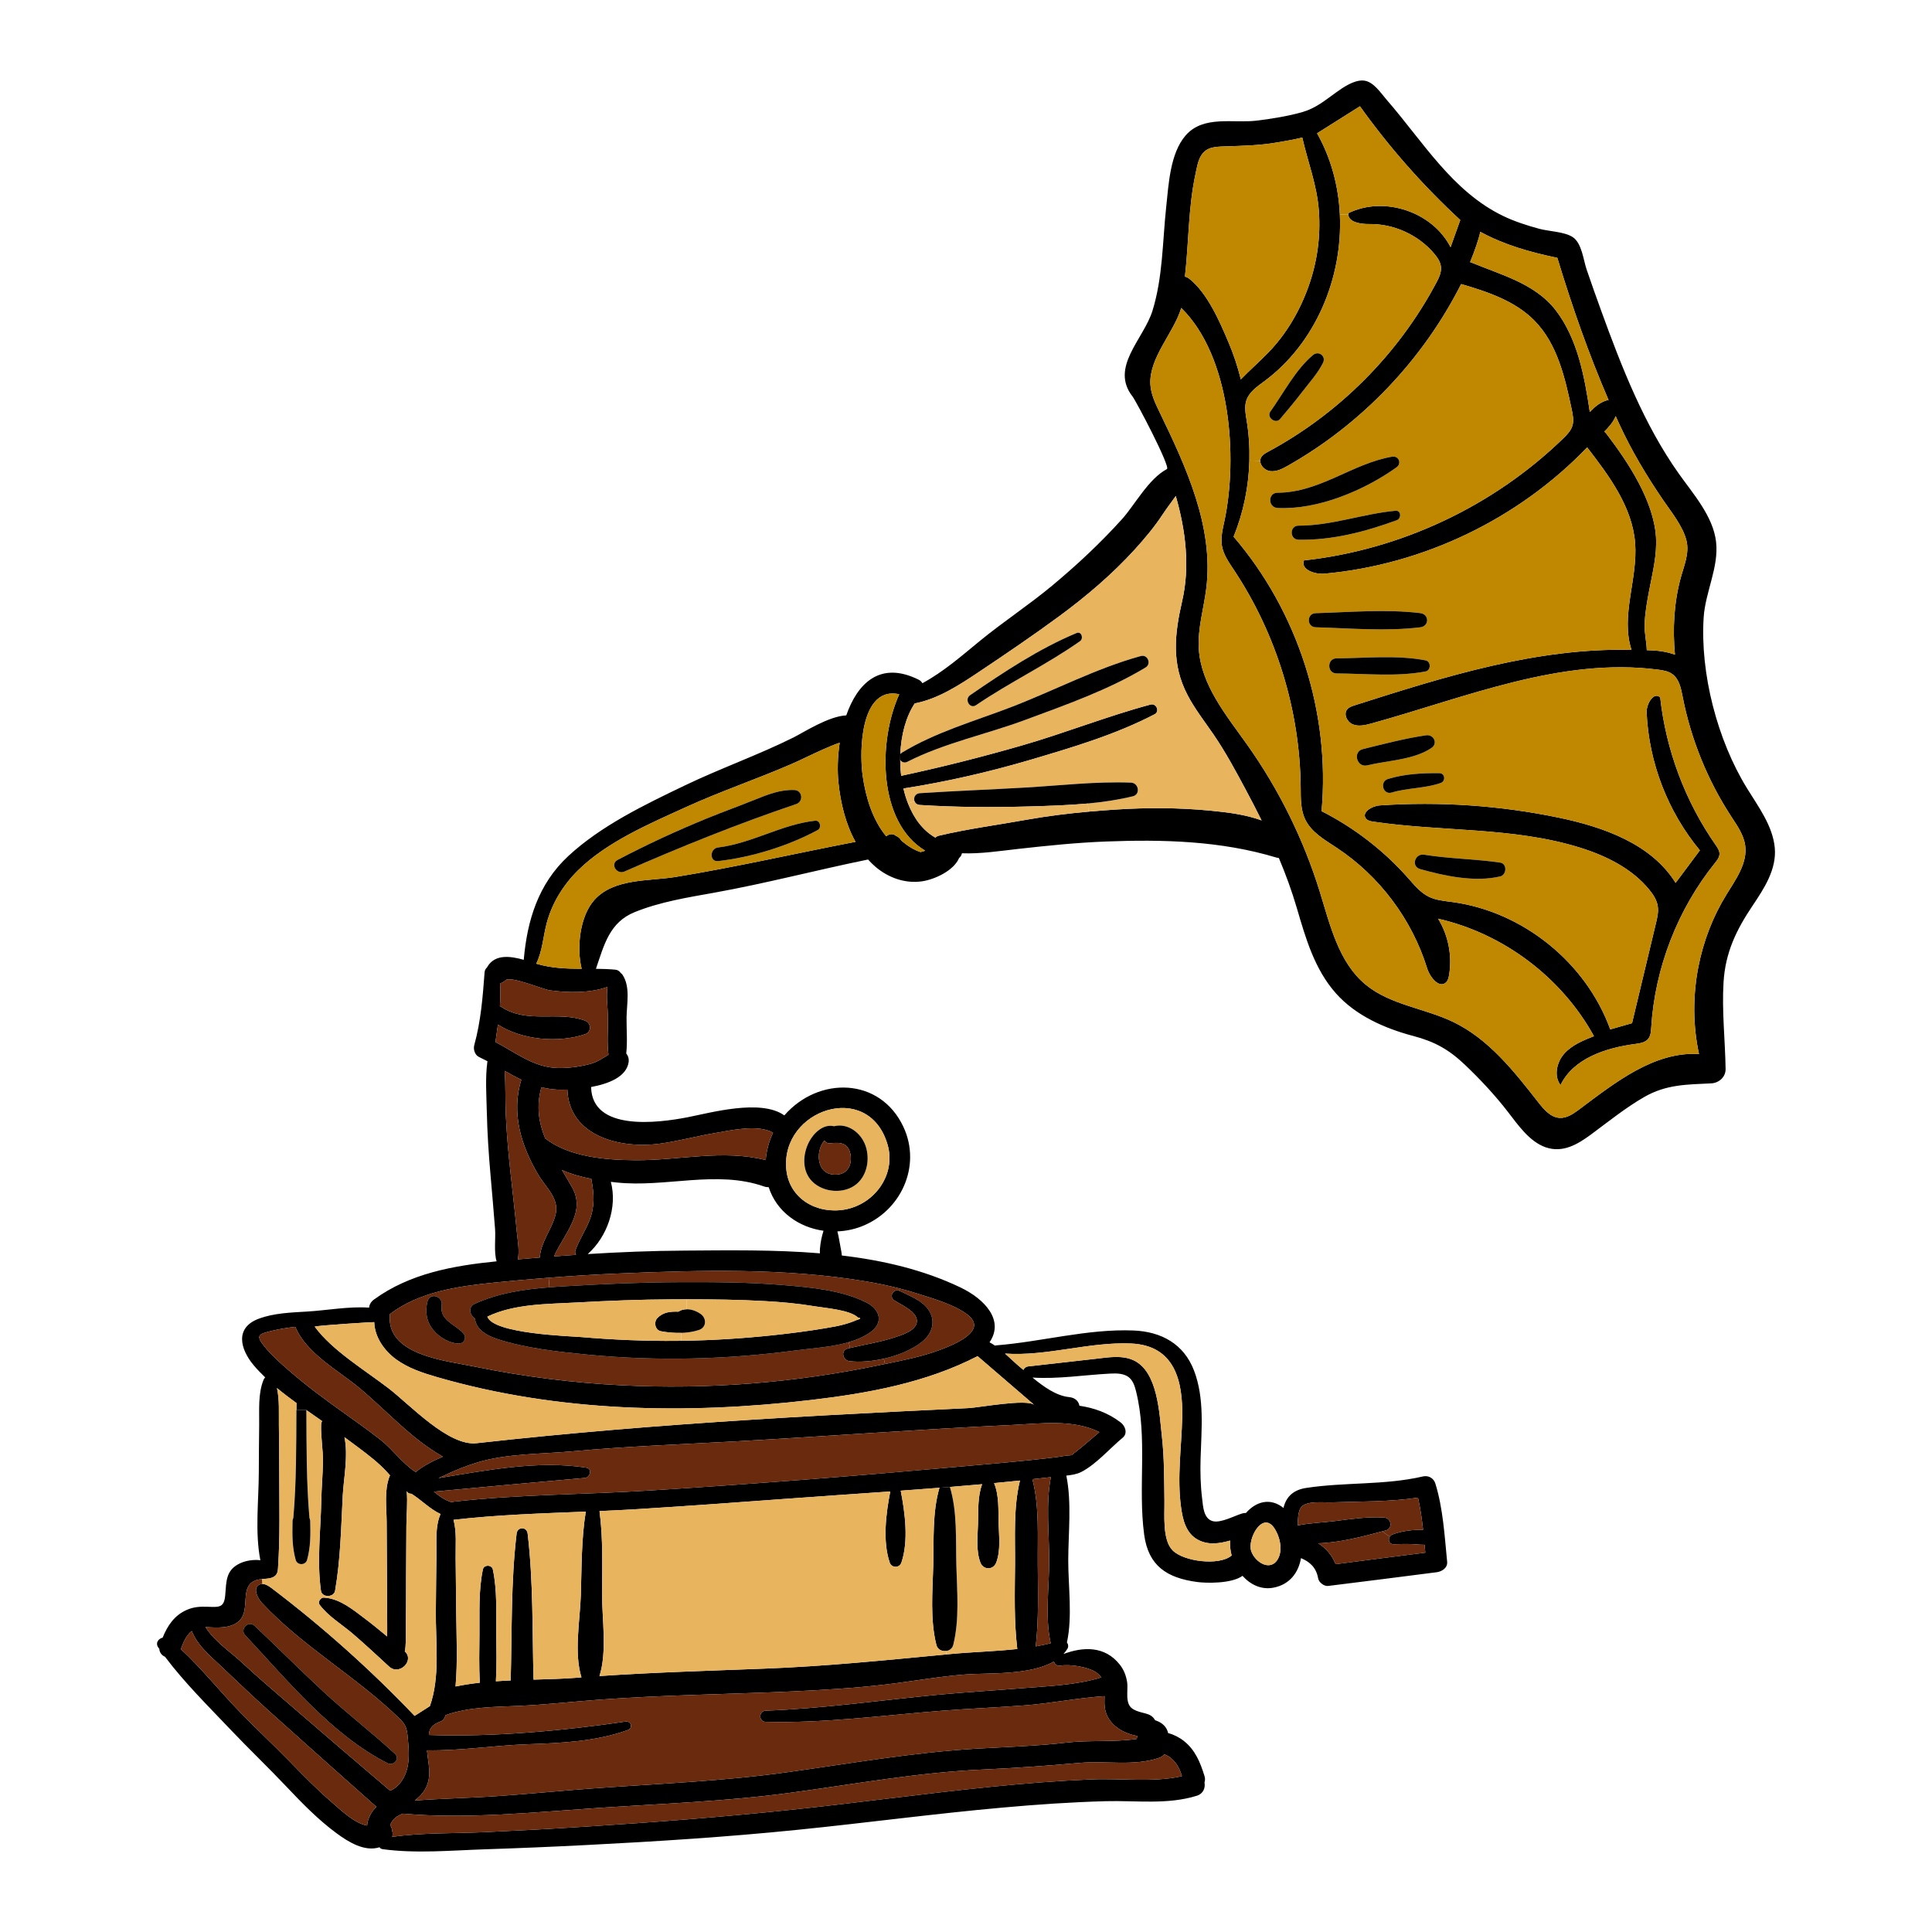 <?xml version="1.0" encoding="utf-8"?>
<!-- Generator: Adobe Illustrator 23.0.3, SVG Export Plug-In . SVG Version: 6.00 Build 0)  -->
<svg version="1.1" id="Capa_1" xmlns="http://www.w3.org/2000/svg" xmlns:xlink="http://www.w3.org/1999/xlink" x="0px" y="0px"
	 viewBox="0 0 1200 1200" enable-background="new 0 0 1200 1200" xml:space="preserve">
<g>
	<path d="M1102.349,526.615c1.214,13.35-6.664,25.304-13.785,35.906c-10.122,15.068-16.946,29.128-18.045,47.654
		c-1.076,17.93,1.008,35.883,1.282,53.814c0.069,5.015-4.168,8.679-8.931,8.908c-15.274,0.756-27.914,0.595-41.654,8.496
		c-11.633,6.71-22.304,15.343-33.09,23.312c-8.29,6.114-17.449,11.541-28.029,7.923c-10.144-3.481-17.358-14.083-23.632-22.19
		c-8.106-10.442-16.9-19.854-26.449-28.968c-9.938-9.503-18.915-14.518-32.151-17.999c-17.633-4.649-35.861-12.641-48.18-26.586
		c-13.19-14.885-18.709-34.143-24.182-52.829c-3.16-10.786-6.939-21.068-11.175-31.12c-0.572-0.069-1.168-0.183-1.809-0.366
		c-34.235-10.328-70.118-11.267-105.658-9.893c-18.342,0.71-36.479,2.588-54.707,4.626c-11.221,1.259-23.128,3.114-34.693,2.679
		c-0.16,0.962-0.641,1.924-1.557,2.771c-0.046,0.046-0.092,0.069-0.16,0.115c-3.435,8.061-15.32,13.373-22.945,14.518
		c-10.534,1.58-20.999-2.175-29.014-8.999c-1.649-1.42-3.183-2.931-4.626-4.534c-31.968,6.526-63.5,14.862-95.651,20.632
		c-16.625,2.977-33.433,5.656-49.188,11.999c-15.846,6.366-19.121,20.541-24.182,35.265c3.985,0.023,7.992,0.16,12.068,0.527
		c1.511,0.16,2.656,0.985,3.32,2.061c0.435,0.298,0.847,0.664,1.168,1.168c4.923,7.534,2.588,17.77,2.473,26.472
		c-0.092,7.19,0.641,15.022-0.206,22.373c1.191,1.42,1.809,3.389,1.466,5.519c-1.466,9.068-12.503,13.305-23.289,15.297
		c0.572,27.617,41.265,22.396,59.859,18.8c13.969-2.702,45.616-11.633,60.157-1.168c21.297-24.457,59.516-23.77,73.965,7.122
		c11.404,24.342-1.557,52.531-26.289,61.943c-4.786,1.809-9.755,2.771-14.724,2.977c0.893,3.297,1.328,6.572,1.992,9.984
		c0.298,1.58,0.664,3.298,0.779,4.992c25.579,3.023,50.539,8.816,73.507,19.762c15.526,7.397,27.456,20.632,18.228,34.166
		c1.145,0.595,2.29,1.282,3.412,2.061c0.183-0.069,0.366-0.137,0.573-0.16c28.372-2.221,56.882-10.396,85.507-9.251
		c17.175,0.71,31.143,8.313,37.486,24.8c6.687,17.381,4.626,36.777,4.099,54.959c-0.229,8.175-0.046,16.419,0.962,24.548
		c0.595,4.832,0.801,12.526,6.572,14.106c4.969,1.374,13.534-3.366,18.365-4.786c0.824-0.252,1.58-0.298,2.29-0.275
		c5.954-6.87,14.908-9.893,23.312-3.137c1.466-6.274,5.473-11.106,14.015-12.411c23.999-3.687,48.822-1.626,72.591-7.145
		c3.389-0.802,6.687,1.03,7.717,4.374c4.786,15.411,5.748,32.586,7.328,48.593c0.389,3.87-3.298,6.114-6.526,6.526
		c-22.441,2.954-44.929,5.679-67.393,8.519c-2.565,0.321-5.794-2.267-6.206-4.74c-1.214-6.87-5.313-10.282-10.648-12.549
		c-1.511,8.862-6.893,16.419-17.152,18.365c-7.58,1.443-14.358-1.969-19.167-7.351c-6.939,5.038-22.968,4.534-28.166,3.824
		c-18.8-2.519-30.319-10.007-32.929-29.449c-3.939-29.54,2.244-59.859-5.038-89.01c-0.779-3.091-1.763-6.297-4.145-8.404
		c-3.229-2.84-7.992-2.794-12.297-2.565c-15.869,0.847-31.968,3.458-47.883,2.45c6.87,5.656,14.793,11.358,22.808,12.137
		c3.87,0.389,5.885,2.725,6.343,5.358c9.022,1.351,17.678,4.282,25.647,10.396c2.771,2.107,4.534,6.71,1.237,9.457
		c-8.038,6.664-16.442,16.511-25.716,21.274c-2.702,1.397-6.023,1.924-9.297,2.267c3.412,16.808,1.237,35.54,1.191,52.577
		c-0.023,15.984,2.702,35.151-0.824,51.043c0.824,1.099,1.099,2.611,0.321,3.916c-0.71,1.191-1.557,2.267-2.473,3.275
		c12.182-4.557,25.693-5.175,35.013,6.618c2.542,3.229,3.893,6.824,4.534,10.854c0.801,4.992-1.695,13.396,3.526,16.648
		c5.473,3.412,10.923,1.695,13.854,7.03c0.733,0.229,1.443,0.504,2.13,0.824c3.069,1.443,5.29,3.939,5.931,7.099
		c3.481,0.962,6.801,2.588,9.755,4.901c7.099,5.565,10.305,13.488,12.87,21.869c0.458,1.488,0.366,2.794-0.023,3.939
		c0.641,3.275-0.664,6.961-4.74,8.244c-18.228,5.702-37.693,2.885-56.516,3.389c-21.365,0.573-42.707,2.038-64.004,3.962
		c-42.616,3.801-85.026,9.526-127.596,13.831c-43.692,4.443-87.568,7.236-131.397,9.457c-20.884,1.076-41.746,1.947-62.653,2.633
		c-20.77,0.687-42.982,2.748-63.592-0.092c-0.847-0.115-1.488-0.55-1.901-1.168c-9.251,2.931-19.19-3.206-26.495-8.564
		c-11.518-8.45-21.571-18.8-31.372-29.151c-11.244-11.908-23.083-23.174-34.349-35.036c-13.785-14.541-28.876-29.403-41.013-45.57
		c-1.946-0.847-3.412-2.565-3.527-4.878c-0.206-0.298-0.435-0.573-0.641-0.87c-1.992-2.885,0.069-5.496,2.702-6.137
		c2.977-7.374,7.168-13.785,14.953-17.22c4.305-1.924,8.473-2.13,13.121-1.946c7.259,0.275,10.122,0.458,10.786-7.213
		c0.733-8.404,0.229-15.572,9.16-19.762c3.595-1.695,8.267-2.45,12.663-1.946c-3.412-17.404-1.03-36.822-0.962-54.363
		c0.046-9.824,0.092-19.648,0.229-29.495c0.137-9.32-0.824-19.396,2.702-28.166c0.252-0.641,0.618-1.122,1.053-1.511
		c-2.542-2.45-4.992-4.969-7.236-7.648c-8.473-10.144-11.61-23.243,3.183-28.808c9.389-3.526,20.266-3.87,30.181-4.465
		c12.297-0.733,25.785-3.297,38.402-2.427c0.137-1.786,1.03-3.595,3.046-5.061c22.281-16.213,49.325-21.022,76.141-23.701
		c-1.786-5.725-0.527-14.198-0.962-20.06c-0.847-11.244-1.878-22.487-2.84-33.731c-1.145-13.053-1.992-26.083-2.29-39.204
		c-0.229-10.19-1.03-21.045,0.389-31.304c-1.717-0.893-3.458-1.786-5.244-2.633c-2.542-1.191-3.641-4.717-2.954-7.259
		c4.145-15.091,5.267-29.838,6.435-45.364c0.092-1.259,0.71-2.29,1.557-3.046c0.092-0.16,0.16-0.344,0.275-0.527
		c4.786-7.809,14.289-6.458,22.487-4.145c2.13-24.457,8.999-47.127,27.685-64.462c20.403-18.915,47.631-31.968,72.477-43.898
		c22.121-10.602,45.364-18.8,67.302-29.701c6.252-3.114,21.823-13.259,32.861-13.763c6.87-19.785,20.953-34.166,45.043-22.121
		c1.008,0.504,1.74,1.259,2.244,2.153c13.121-7.099,24.411-17.037,36.021-26.54c14.495-11.839,30.136-22.075,44.517-34.029
		c15.388-12.801,29.998-26.449,43.417-41.311c7.923-8.771,16.373-24.983,27.937-31.143c2.382-1.237-19.052-42.089-21.365-45.066
		c-14.243-18.205,6.916-35.609,12.389-53.287c6.458-20.861,6.206-42.982,8.519-64.508c1.511-13.946,2.382-33.181,12.068-44.356
		c11.129-12.778,29.632-7.351,44.379-9.228c9.343-1.191,19.281-2.725,28.327-5.336c8.175-2.382,13.969-7.282,20.77-12.16
		c4.465-3.183,11.129-7.832,16.991-7.374c6.206,0.481,10.809,7.877,14.518,12.114c22.281,25.556,40.555,56.676,72.11,71.95
		c7.236,3.481,14.885,5.954,22.625,8.038c6.068,1.626,15.617,1.763,20.747,5.175c5.656,3.801,6.549,14.083,8.587,20.083
		c2.908,8.519,5.908,17.014,9,25.487c12.663,34.899,26.655,70.851,48.249,101.307c8.885,12.549,21.319,26.472,23.151,42.318
		c1.832,15.755-6.664,31.212-7.694,46.898c-2.267,34.922,8.496,76.301,26.861,106.139
		C1092.022,500.922,1101.09,512.875,1102.349,526.615z M1072.305,555.674c5.839-9.503,13.213-19.556,11.656-30.617
		c-0.939-6.549-4.946-12.205-8.564-17.747c-14.793-22.625-25.144-48.135-30.296-74.652c-1.008-5.175-2.13-10.923-6.412-13.992
		c-2.496-1.786-5.679-2.336-8.725-2.725c-60.386-7.855-119.421,17.197-178.112,33.41c-3.778,1.03-7.877,2.038-11.518,0.595
		c-3.664-1.443-6.045-6.458-3.504-9.435c1.122-1.305,2.84-1.878,4.488-2.404c55.989-17.862,113.284-35.929,172.044-34.441
		c-6.939-21.205,4.007-44.173,2.244-66.431c-1.786-22.396-16.075-41.563-29.792-59.355c-42.685,44.448-101.719,72.843-163.09,78.431
		c-6.091,0.55-14.976-2.496-12.824-8.221c60.042-6.572,117.635-33.662,160.983-75.729c2.382-2.29,4.809-4.786,5.771-7.946
		c0.962-3.229,0.275-6.687-0.412-9.984c-4.168-19.785-8.908-40.715-23.06-55.165c-12.022-12.297-29.105-18.022-45.639-22.831
		c-23.793,47.104-61.783,86.926-107.742,112.894c-3.389,1.924-7.122,3.824-10.992,3.275c-3.16-0.458-6.068-3.389-6.068-6.366
		c0-0.664,0.137-1.305,0.458-1.946c0.87-1.763,2.725-2.794,4.465-3.733c44.081-23.701,80.904-60.684,104.399-104.857
		c1.672-3.114,3.32-6.503,2.931-10.03c-0.343-3.046-2.153-5.702-4.122-8.038c-9.87-11.747-25.144-18.709-40.463-18.48
		c-5.336,0.092-12.938-1.145-12.938-6.091c0-0.229,0.023-0.458,0.046-0.687c22.212-10.877,52.234-0.847,63.454,21.159
		c2.015-5.61,4.007-11.244,6.023-16.877c-23.106-21.342-44.013-45.043-62.309-70.645c-8.862,5.61-17.747,11.198-26.632,16.785
		c8.725,15.48,13.327,32.861,14.152,50.493c1.832,39.318-15.091,79.919-46.875,103.483c-4.488,3.32-9.503,6.71-11.221,11.999
		c-1.305,4.007-0.435,8.358,0.229,12.526c1.328,8.152,1.878,16.442,1.672,24.708c-0.389,16.213-3.71,32.334-9.801,47.356
		c39.96,46.486,60.134,109.414,54.638,170.464c20.289,10.282,38.631,24.457,53.699,41.494c3.893,4.397,7.74,9.137,13.007,11.702
		c4.511,2.175,9.641,2.565,14.587,3.252c43.738,5.908,82.988,37.601,98.01,79.095c4.511-1.282,9.022-2.565,13.534-3.847
		c4.946-20.678,9.893-41.356,14.839-62.035c0.87-3.595,1.74-7.328,1.076-10.969c-0.641-3.641-2.748-6.847-5.061-9.732
		c-10.831-13.35-26.998-21.297-43.394-26.38c-41.242-12.801-85.552-9.732-128.26-16.075c-1.603-0.229-3.343-0.572-4.397-1.809
		c-3.137-3.778,3.549-7.923,8.473-8.267c37.097-2.542,74.538,0,110.971,7.557c27.983,5.816,57.707,16.281,72.82,40.555
		c5.015-6.732,10.053-13.465,15.068-20.197c-19.877-23.93-31.693-54.478-33.067-85.552c-0.252-5.473,4.534-13.259,8.427-9.412
		c3.595,32.769,15.572,64.599,34.441,91.621c1.168,1.695,2.427,3.527,2.382,5.587c-0.046,2.107-1.466,3.916-2.794,5.565
		c-23.289,28.968-37.326,65.241-39.616,102.338c-0.16,2.427-0.321,5.061-1.878,6.961c-1.855,2.267-5.084,2.748-8.015,3.137
		c-18.274,2.404-38.402,8.931-46.44,25.533c-4.305-5.702-2.359-14.312,2.427-19.625c4.786-5.313,11.679-8.106,18.342-10.74
		c-20.06-36.479-56.195-63.729-96.796-72.958c6.389,10.373,8.839,23.106,6.801,35.105c-0.275,1.58-0.664,3.206-1.786,4.351
		c-4.214,4.214-10.099-3.046-11.862-8.748c-9.412-30.319-29.563-57.18-56.035-74.698c-7.442-4.923-15.801-9.618-19.671-17.678
		c-2.885-6.045-2.748-13.03-2.794-19.739c-0.435-47.86-15.068-95.491-41.563-135.336c-3.091-4.626-6.412-9.366-7.351-14.839
		c-0.87-5.175,0.458-10.419,1.557-15.549c8.404-39.502,3.916-102.109-26.838-132.221c-4.557,15.343-19.854,30.639-19.19,47.15
		c0.275,6.229,3.046,12.022,5.771,17.633c16.671,34.395,33.616,71.309,28.991,109.253c-1.534,12.549-5.427,24.96-4.672,37.578
		c1.374,22.602,17.037,41.288,30.136,59.768c19.716,27.8,34.99,58.76,45.066,91.346c6.412,20.747,11.656,43.692,28.418,57.546
		c15.251,12.618,36.502,14.61,54.34,23.174c22.144,10.625,37.944,30.777,53.081,50.15c3.412,4.374,7.534,9.137,13.076,9.457
		c4.488,0.252,8.496-2.519,12.091-5.198c22.419-16.74,46.532-36.09,74.469-34.487c-3.824-17.77-3.847-36.296-0.366-54.157
		C1057.993,584.688,1063.833,569.414,1072.305,555.674z M1043.841,359.22c2.038-7.694,5.656-15.526,3.618-23.586
		c-2.221-8.748-9.206-17.381-14.221-24.686c-10.58-15.48-19.808-30.891-27.662-47.951c-0.71-1.511-1.351-3.023-2.038-4.534
		c-1.488,3.618-4.168,6.732-7.076,9.618c0.504,0.412,0.985,0.893,1.42,1.466c13.373,17.541,29.266,41.494,30.685,64.096
		c0.687,11.06-2.176,22.258-4.236,33.044c-1.328,7.053-2.633,14.129-2.817,21.319c-0.16,5.404,1.191,10.534,1.328,15.824
		c6.045,0.092,12.068,0.779,17.495,2.794C1038.895,390.775,1039.674,374.814,1043.841,359.22z M997.699,248.753
		c0.504-0.16,0.962-0.229,1.42-0.252c-12.412-28.762-22.739-58.348-31.83-88.346c-16.969-3.527-33.067-8.106-47.814-16.144
		c-0.641,2.679-1.557,5.725-2.359,8.106c-1.191,3.595-2.565,7.145-4.007,10.694c0.183,0.069,0.366,0.092,0.572,0.16
		c18.526,7.717,39.822,13.098,52.623,29.746c13.579,17.655,17.907,41.311,21.159,63.225
		C990.348,252.852,993.417,250.127,997.699,248.753z M885.285,964.384c-0.137-1.626-0.275-3.275-0.435-4.901
		c-2.679,0-5.427-0.275-8.061-0.412c-3.756-0.183-7.419,0.023-11.175,0.092c-2.839,0.046-3.595-2.84-2.404-4.717
		c0.344-0.55,0.893-1.03,1.58-1.305c5.519-2.175,12.755-3.114,19.121-2.931c-0.733-6.732-1.695-13.442-3.16-19.991
		c-17.701,2.656-35.952,2.313-53.768,2.931c-5.587,0.206-16.808-1.351-19.396,3.893c-1.328,2.656-1.466,6.572-1.58,10.442
		c7.648-1.58,15.686-1.763,23.357-2.748c10.007-1.282,20.243-2.794,30.342-2.153c4.443,0.275,5.633,6.732,1.076,7.969
		c-0.756,0.206-1.511,0.412-2.29,0.618c-11.679,3.137-26.311,7.007-39.731,7.397c4.786,2.931,8.656,7.557,10.831,12.984
		C848.165,969.147,866.714,966.697,885.285,964.384z M812.74,177.925c5.404-15.137,7.603-30.983,6.435-47.013
		c-1.191-16.121-6.824-30.113-10.305-45.478c-5.221,1.305-10.602,2.175-15.824,3.069c-11.015,1.901-21.09,2.038-32.197,2.427
		c-5.977,0.229-11.518,0.206-14.885,5.839c-2.015,3.343-2.633,7.717-3.458,11.496c-4.488,20.884-4.099,42.387-6.526,63.546
		c0.916,0.206,1.809,0.618,2.611,1.237c11.404,8.977,18.984,26.655,24.571,39.845c3.114,7.374,5.633,14.999,7.534,22.762
		c5.519-5.725,11.541-10.969,17.152-16.762C799.069,207.328,807.336,193.061,812.74,177.925z M794.008,967.796
		c2.862-5.702,0.733-14.243-2.885-19.144c-7.259-9.847-16.442,7.374-13.969,14.747C779.536,970.521,789.543,976.658,794.008,967.796
		z M783.612,509.578c-3.229-6.503-6.595-12.984-10.099-19.533c-6.16-11.496-12.389-23.083-19.762-33.845
		c-5.519-8.038-11.587-15.778-16.121-24.434c-10.167-19.419-8.106-37.876-3.343-58.554c4.855-21.113,2.267-43.394-3.984-65.149
		c-2.633,3.778-5.496,7.442-7.9,11.083c-5.221,7.969-11.267,15.205-17.655,22.235c-13.992,15.343-29.907,28.876-46.578,41.173
		c-16.236,11.976-33.113,23.403-49.875,34.624c-12.205,8.152-25.487,16.923-40.12,19.716c-5.473,8.198-8.496,19.602-8.977,31.487
		l-0.069,3.572c0.023,3.298,0.206,6.641,0.618,9.915c25.281-5.404,50.333-11.747,75.179-18.915
		c26.769-7.717,52.806-18.136,79.713-25.35c3.549-0.962,5.885,4.259,2.542,6.023c-24.296,12.686-51.363,20.678-77.56,28.418
		c-25.785,7.58-51.936,13.556-78.476,17.701c0.733,3.252,1.695,6.389,2.885,9.366c3.595,9.183,9.251,16.831,16.991,21.159
		c0.527-0.55,1.214-0.985,2.084-1.191c17.907-4.259,36.685-6.71,54.844-9.984c12.618-2.244,25.396-3.824,38.196-4.969
		c5.656-0.504,11.312-0.939,16.969-1.305c19.35-1.259,38.883-1.191,58.188,0.641C762.567,504.54,773.444,505.868,783.612,509.578z
		 M764.766,966.33c0.069-0.069,0.16-0.092,0.229-0.16c-0.779-2.977-1.145-6.16-0.985-9.297c-6.641,1.924-13.465,2.908-19.831-0.435
		c-7.557-3.984-9.549-12.434-10.602-20.243c-2.542-18.503,0.252-36.937,0.71-55.462c0.573-23.014-4.626-45.089-31.784-46.257
		c-26.083-1.122-52.325,8.061-78.27,6.252c3.343,2.931,6.458,6.045,9.274,8.358c0.71,0.573,1.42,1.191,2.175,1.809
		c0.412-1.099,1.42-2.015,3-2.198c14.06-1.626,28.121-3.16,42.181-4.763c7.419-0.847,15.961-2.336,23.06,0.893
		c15.32,6.939,16.167,33.342,17.747,47.287c1.488,13.328,1.397,26.655,1.58,40.028c0.137,8.519-1.397,24.296,5.061,30.8
		C735.225,969.926,757.003,972.628,764.766,966.33z M734.126,1103.223c-1.168-4.236-3.32-8.313-6.71-11.152
		c-1.374-1.145-2.794-1.901-4.282-2.45c-0.801,0.962-1.878,1.786-3.343,2.267c-15.457,5.244-33.067,1.649-49.119,3.068
		c-20.083,1.786-39.845,3.229-59.997,4.122c-40.509,1.786-80.492,9.183-120.611,14.564c-39.547,5.29-79.255,6.664-119.031,9.343
		c-39.593,2.656-81.27,7.007-120.955,3.504c-2.611,1.168-4.9,2.313-6.503,4.763c-0.366,0.527-0.664,1.076-0.939,1.649
		c-0.046,0.114-0.137,0.275-0.183,0.412c-0.046,0.115-0.069,0.229-0.092,0.344c0.092,0.16,0.206,0.344,0.366,0.595
		c0.55,0.962,0.801,1.969,0.87,3.023c0.435,1.351,0.366,2.588-0.023,3.641c18.823-2.656,38.815-2.084,57.638-2.931
		c20.907-0.962,41.769-2.084,62.653-3.435c42.364-2.679,84.751-5.977,127-10.396c41.837-4.351,83.514-10.213,125.397-14.404
		c20.541-2.061,41.127-3.687,61.76-4.534C696.113,1104.46,716.196,1107.254,734.126,1103.223z M706.051,1080.095
		c0.092-0.618,0.206-1.237,0.344-1.855c-8.725-1.58-17.22-6.481-19.694-15.228c-0.87-3.069-0.733-6.32-0.618-9.503
		c-16.671,1.076-33.41,4.534-50.104,5.771c-17.129,1.282-34.281,1.992-51.409,3.32c-36.296,2.862-72.5,7.809-108.979,6.87
		c-4.488-0.092-4.465-6.755,0-6.939c35.792-1.328,71.126-6.48,106.757-9.87c17.152-1.626,34.349-2.611,51.501-4.007
		c16.327-1.351,34.349-1.855,50.173-6.778c-0.756-1.076-1.717-2.107-3.046-3.046c-5.107-3.526-16.625-5.359-22.579-4.214
		c-1.832,0.344-3.412-1.099-3.756-2.633c-14.953,8.702-40.853,6.984-55.05,8.061c-16.281,1.237-32.494,4.214-48.707,6.137
		c-19.945,2.359-40.028,3.549-60.088,4.443c-39.524,1.74-79.141,2.175-118.619,5.084c-16.465,1.214-32.838,3.068-49.348,3.824
		c-15.32,0.71-31.487,0.572-46.074,5.771c-0.412,1.74-1.557,3.389-3.229,3.984c-4.328,1.557-7.053,3.939-7.145,8.335
		c39.662,1.397,83.606-2.634,122.214-8.313c3.412-0.504,4.763,4.007,1.42,5.221c-19.785,7.19-41.563,8.129-62.401,8.862
		c-20.77,0.756-41.608,4.099-62.401,3.778c0.366,4.168,1.168,8.427,1.374,12.022c0.527,8.839-2.908,14.518-8.977,19.144
		c17.243-1.282,34.601-1.557,51.821-2.771c19.831-1.374,39.593-3.366,59.401-4.786c40.349-2.931,80.698-4.465,120.795-10.099
		c38.837-5.427,77.515-12.205,116.696-14.541c18.732-1.099,37.189-1.603,55.875-3.755
		C676.488,1080.713,691.716,1082.179,706.051,1080.095z M665.588,903.815c5.908-4.511,11.587-9.435,17.266-14.312
		c-16.533-8.175-36.387-5.267-54.455-4.42c-57.294,2.679-114.474,7.007-171.746,10.19c-33.616,1.855-67.21,3.046-100.758,6.137
		c-19.075,1.763-40.784,1.328-59.172,6.87c-7.213,2.175-14.266,5.038-21.045,8.29c-0.985,0.458-2.13,0.962-3.32,1.511
		c30.25-4.901,61.829-11.175,91.804-6.481c3.893,0.595,2.473,6.068-0.87,6.366c-31.281,2.794-62.516,5.542-93.796,8.519
		c3.069,2.565,6.252,4.923,9.961,6.183c0.321,0.115,0.618,0.252,0.893,0.412c0.435-0.16,0.893-0.275,1.397-0.344
		c40.257-4.58,80.995-4.397,121.436-6.939c62.424-3.893,124.802-8.748,187.111-14.335c22.075-1.992,44.196-3.71,66.202-6.435
		c2.427-0.298,4.992-0.916,7.419-1.031C664.649,903.975,665.199,903.884,665.588,903.815z M665.84,903.769
		C666.504,903.586,666.412,903.471,665.84,903.769L665.84,903.769z M652.696,917.486c-3.824,0.435-7.626,0.847-11.45,1.259
		c4.42,17.037,3.16,35.7,3.32,53.127c0.137,17.06,0.618,33.845-1.237,50.722c3.091-0.527,6.206-1.191,9.297-1.946
		c-3.687-15.961-0.916-35.471-0.939-51.547C651.642,952.339,649.535,934.065,652.696,917.486z M642.46,872.672
		c-11.747-10.122-23.495-20.22-35.265-30.342c-31.876,16.465-67.874,23.06-103.506,27.227
		c-77.469,9.091-157.09,7.534-232.017-14.152c-8.954-2.588-17.976-5.542-25.51-10.992c-7.534-5.473-13.442-13.9-13.717-23.22
		c-0.023-0.137-34.097,1.969-36.983,2.794c10.877,14.885,31.349,27.113,46.051,38.448c13.121,10.099,37.028,35.929,54.478,33.96
		c56.859-6.366,113.879-10.992,170.967-14.587c30.204-1.924,60.432-3.572,90.659-5.084c14.633-0.733,29.266-1.443,43.898-2.13
		C608.294,874.275,637.788,868.641,642.46,872.672z M630.46,971.872c0.137-17.175-1.076-35.471,3.069-52.279
		c-5.358,0.573-10.717,1.076-16.075,1.58c3.206,7.854,2.565,16.946,2.817,25.281c0.229,7.854,1.328,16.488-1.466,23.999
		c-1.786,4.855-8.083,4.855-9.893,0c-2.771-7.511-1.672-16.121-1.443-23.999c0.229-8.083-0.321-16.9,2.565-24.594
		c-6.687,0.595-13.35,1.168-20.037,1.717v0.023l-6.481,0.481c-8.015,0.641-16.053,1.237-24.067,1.809
		c2.702,13.854,4.969,31.143,0.458,44.585c-1.214,3.595-6.091,3.572-7.305,0c-4.465-13.282-2.313-30.342,0.366-44.104
		c-21.892,1.557-43.784,3-65.653,4.626c-30.433,2.267-60.867,4.443-91.323,6.343c-7.854,0.481-15.732,0.87-23.632,1.214
		c2.336,17.152,1.58,34.899,1.603,52.142c0.023,15.411,3.183,35.265-1.626,50.333c34.235-2.336,68.538-3.275,102.819-4.626
		c37.784-1.443,75.133-5.244,112.734-8.816c0.962-0.092,1.924-0.183,2.885-0.275c13.969-1.305,27.571-1.603,41.082-3.091
		C629.773,1006.771,630.3,989.482,630.46,971.872z M583.287,838.643c5.267-1.946,22.029-8.152,21.754-15.801
		c-0.321-9.412-27.548-16.877-34.464-19.121c-3.87-1.259-7.786-2.382-11.724-3.389c-6.984-1.809-14.083-3.275-21.205-4.465
		c-49.875-8.358-102.864-7.007-153.197-4.878c-14.564,0.595-29.128,1.511-43.669,2.656c-11.312,0.847-22.625,1.878-33.891,3
		c-22.258,2.244-46.417,5.656-64.691,19.533c-2.817,25.625,34.716,28.968,53.264,32.769c29.792,6.091,60.111,9.938,90.499,11.473
		c53.791,2.725,107.788-1.534,160.502-12.549c1.053-0.229,2.13-0.435,3.206-0.664C560.937,844.895,572.525,842.628,583.287,838.643z
		 M571.769,529.226c0.985-0.206,1.946-0.481,2.862-0.847c-29.151-17.449-29.54-67.347-16.098-97.162
		c-13.35-2.954-19.625,8.29-22.121,21.663c-0.023,0.664-0.137,1.328-0.321,1.946c-1.557,9.824-1.214,20.449-0.229,27.296
		c1.832,12.869,6.045,27.021,14.518,37.234c0.092-0.023,0.183-0.046,0.275-0.046c1.557-1.351,4.007-1.74,5.816-0.16
		c1.511,0.572,2.656,1.672,3.389,3C563.525,525.241,567.578,527.92,571.769,529.226z M524.619,751.282
		c18.686-3.252,32.151-21.892,26.609-40.532c-11.908-40.143-66.454-21.548-62.836,15.617
		C490.155,744.526,507.307,754.304,524.619,751.282z M531.374,522.882c-6.206-11.152-9.297-24.273-10.58-36.662
		c-0.756-7.213-0.573-16.03,0.756-24.892c-3.412,1.145-6.732,2.565-10.007,4.007c-6.893,3.023-13.579,6.481-20.472,9.457
		c-21.411,9.251-43.486,16.717-64.737,26.403c-22.67,10.328-49.142,21.571-67.118,39.204c-9.16,8.977-16.236,20.312-19.579,32.723
		c-2.336,8.702-2.679,17.587-6.572,25.441c9.572,2.862,18.823,3.137,28.212,3.16c-3.252-12.984-1.168-32.746,7.969-42.822
		c12.16-13.442,33.731-11.518,50.127-14.175C456.997,538.591,494.002,530.073,531.374,522.882z M509.276,775.738
		c0.321-3.962,1.053-7.603,2.221-11.289c-15.297-2.13-29.082-11.656-34.051-27.067c-0.893,0.023-1.832-0.069-2.84-0.435
		c-29.609-10.396-61.233,0.801-91.758-2.496c-1.122-0.115-2.267-0.252-3.435-0.389c4.168,15.778-2.244,34.097-14.358,44.86
		c20.014-1.237,40.074-2.038,60.18-2.153c27.227-0.183,55.852-0.641,84.041,1.695C509.208,777.524,509.208,776.608,509.276,775.738z
		 M475.591,720.528c0.481-5.908,2.061-11.702,4.58-17.014c-9.755-5.404-26.678-1.328-36.364,0.298
		c-11.496,1.924-22.808,5.084-34.349,6.595c-24.754,3.229-56.012-4.946-57.065-33.639c-0.801,0.023-1.557,0.069-2.244,0.069
		c-4.992,0.16-9.549-0.435-13.854-1.534c-3.366,11.816-1.626,22.075,2.336,31.762c14.976,11.702,37.99,13.442,55.989,13.556
		C421.892,720.802,448.753,713.795,475.591,720.528z M377.925,655.104c-0.985-7.58-0.206-15.686-0.298-23.128
		c-0.092-6.045-1.237-12.847-0.275-18.984c-11.06,4.007-25.167,3.641-35.906,2.107c-4.442-0.641-24.48-9.183-27.502-6.206
		c-1.008,1.008-2.153,1.603-3.343,1.855c0.321,4.671,0.229,9.435-0.115,14.221c0.343,0.115,0.687,0.275,1.03,0.504
		c16.236,10.58,34.876,2.244,51.776,8.427c4.099,1.511,4.259,7.099,0,8.519c-16.419,5.473-39.044,3.641-54.02-6.045
		c-0.481,3.664-1.008,7.305-1.534,10.854c12.732,6.572,23.884,15.892,38.975,16.121c6.458,0.092,13.121-0.756,19.373-2.382
		C370.803,659.752,374.192,657.417,377.925,655.104z M366.155,757.968c3.298-8.45,2.908-16.19,1.237-24.96
		c-0.069-0.275-0.069-0.527-0.092-0.802c-6.274-1.214-12.572-2.931-18.274-5.496c2.175,3.641,4.397,7.328,6.481,11.083
		c8.519,15.411-5.427,28.922-11.404,42.57c4.557-0.344,9.114-0.664,13.671-0.962c-0.504-0.847-0.733-1.809-0.389-2.771
		C359.697,770.105,363.636,764.403,366.155,757.968z M360.773,990.695c0.527-17.129,0.298-34.807,3.069-51.799
		c-27.411,1.099-54.867,1.946-82.095,5.084c-0.023,0-0.046,0-0.069,0c2.084,7.557,1.214,16.007,1.328,23.793
		c0.16,10.992,0.229,21.983,0.344,32.975c0.16,15.686,0.962,31.258-0.412,46.761c4.969-1.031,10.03-1.786,15.137-2.359
		c-0.641-9.938-0.366-19.9-0.275-29.884c0.137-13.442-0.641-27.25,2.13-40.44c0.641-3.069,5.542-3.069,6.183,0
		c2.794,13.19,2.015,26.998,2.13,40.44c0.092,9.686,0.343,19.35-0.229,29.014c3.069-0.229,6.114-0.389,9.183-0.527
		c0.847-30.273,0.092-61.187,3.687-91.208c0.504-4.397,6.32-4.397,6.847,0c3.549,29.838,2.84,60.592,3.664,90.705
		c9.297-0.252,18.526-0.504,27.479-1.214c0.756-0.069,1.534-0.115,2.29-0.183C356.4,1026.51,360.27,1006.427,360.773,990.695z
		 M344.973,754.831c2.771-10.213-5.725-16.946-10.602-25.121c-10.74-18.022-16.946-38.425-10.58-59.035
		c0-0.023,0.023-0.023,0.023-0.023c-3.504-1.695-6.916-3.572-10.373-5.542c0.71,9.16,0.298,18.549,0.733,27.548
		c0.573,12.389,1.695,24.686,3.046,36.983c1.282,11.839,2.679,23.655,3.778,35.494c0.458,4.855,1.809,11.885,0.618,17.083
		c4.58-0.389,9.183-0.779,13.785-1.168c-0.046-0.321-0.069-0.664-0.023-1.053C336.454,770.632,342.568,763.739,344.973,754.831z
		 M271.076,965.872c0.137-8.45-0.87-17.656,2.542-25.487c-6.687-3.137-11.633-8.519-17.93-12.503
		c-0.092-0.023-0.16-0.069-0.252-0.092c-1.374,0.023-2.267-0.595-2.748-1.511c-0.023-0.023-0.046-0.023-0.069-0.046
		c0.664,7.099-0.183,14.633-0.206,21.548c-0.069,10.58-0.115,21.159-0.183,31.762c-0.046,11.335,0,22.693-0.183,34.029
		c-0.046,4.397,0.183,8.404-0.618,12.137c6.229,5.633-3.366,15.32-9.755,9.412c-7.511-6.916-14.976-13.9-22.739-20.541
		c-6.801-5.816-14.908-10.534-20.335-17.747c-1.374-1.809,0.481-4.671,2.611-4.534c0.527,0.023,1.053,0.069,1.58,0.16
		c8.885,1.122,16.488,7.328,23.472,12.618c4.855,3.641,9.549,7.488,14.198,11.358c0.023-1.672,0.069-3.389,0.046-5.129
		c-0.092-10.58-0.092-21.182-0.16-31.762c-0.069-11.358-0.115-22.693-0.183-34.052c-0.046-9.366-1.603-19.556,1.74-28.418
		c0.115-0.252,0.252-0.458,0.366-0.664c-0.55-0.641-1.122-1.282-1.695-1.901c-5.336-5.885-11.61-10.648-17.953-15.411
		c-2.862-2.175-5.771-4.305-8.656-6.435c2.404,11.541-0.504,25.602-1.076,36.25c-1.03,19.739-1.374,39.57-4.763,59.126
		c-0.412,2.404-2.977,3.504-5.221,3.206c-1.74-0.252-3.298-1.305-3.549-3.206c-2.588-18.32-0.16-37.509,0.206-55.966
		c0.16-8.038,0.916-16.075,1.03-24.113c0.092-7.648-1.351-15.182-1.145-22.785c0.023-0.985,0.252-1.809,0.618-2.519
		c-3.229-2.267-6.503-4.534-9.778-6.847l-6.183-0.023c0-1.214,0.023-2.404,0.023-3.618c0-0.229,0.023-0.458,0.069-0.664
		c-4.145-3-8.244-6.114-12.16-9.366c1.649,7.465,1.076,15.526,1.191,23.083c0.137,9.847,0.206,19.671,0.229,29.495
		c0,19.854,0.572,39.112-0.756,58.943c-0.069,1.351-0.183,2.748-0.847,3.916c-1.695,2.977-5.565,2.885-9.183,3.229
		c-0.939,0.092-1.855,0.229-2.725,0.435c-11.885,2.977-4.053,18.114-11.06,25.189c-4.053,4.053-9.755,4.465-15.137,4.465
		c-2.061,0-4.099-0.229-6.091-0.275c5.565,8.931,15.732,15.549,23.197,22.533c9.641,9,19.716,17.495,29.678,26.128
		c20.518,17.747,41.15,35.38,61.806,52.966c5.702-2.427,9.366-8.313,10.717-14.358c1.374-6.068,0.801-12.366,0.229-18.549
		c-0.252-2.702-0.527-5.519-1.855-7.9c-0.893-1.626-2.221-2.977-3.572-4.282c-26.609-25.876-59.859-44.425-85.186-71.584
		c-3.023-3.252-5.565-9.206-1.672-11.312c0.618-0.321,1.237-0.458,1.901-0.458c1.992,0,4.076,1.305,5.771,2.588
		c31.693,24.022,61.416,50.608,88.85,79.37c3.16-2.015,6.32-4.03,9.48-6.046c6.526-18.297,3.504-39.776,3.71-58.966
		C270.824,989.115,270.893,977.482,271.076,965.872z M258.207,914.326c4.74-3.939,10.809-7.007,16.877-9.572
		c-19.716-11.129-34.693-28.349-51.936-42.73c-13.03-10.854-32.815-21.319-39.731-37.899c-4.855,0.55-9.641,1.282-14.381,2.427
		c-8.542,2.015-10.305,2.794-4.969,9.526c4.397,5.519,9.893,10.373,15.182,14.999c11.427,9.961,23.632,18.892,35.998,27.663
		c7.076,5.015,14.106,10.122,20.976,15.434C243.734,899.991,250.1,909.196,258.207,914.326z M233.521,1122.528
		c0.092-0.092,0.206-0.183,0.298-0.275c-22.098-19.579-44.15-39.204-66.088-58.943c-10.534-9.48-20.724-19.213-31.006-28.945
		c-6.893-6.526-14.129-12.503-17.61-21.342c-3.504,2.725-5.29,7.213-6.801,11.267c12.961,12.045,24.342,26.357,36.57,38.952
		c10.328,10.648,21.182,20.701,31.51,31.326c8.381,8.656,16.877,17.266,26.014,25.144c5.038,4.328,13.74,12.824,21.617,14.175
		C228.323,1129.672,230.521,1125.482,233.521,1122.528z"/>
	<path fill="#BF8800" d="M1083.961,525.058c1.557,11.06-5.816,21.113-11.656,30.617c-8.473,13.74-14.312,29.014-17.404,44.814
		c-3.481,17.862-3.458,36.387,0.366,54.157c-27.937-1.603-52.05,17.747-74.469,34.487c-3.595,2.679-7.603,5.45-12.091,5.198
		c-5.542-0.321-9.664-5.084-13.076-9.457c-15.137-19.373-30.937-39.524-53.081-50.15c-17.839-8.564-39.089-10.557-54.34-23.174
		c-16.762-13.854-22.006-36.799-28.418-57.546c-10.076-32.586-25.35-63.546-45.066-91.346
		c-13.098-18.48-28.762-37.166-30.136-59.768c-0.756-12.618,3.137-25.029,4.672-37.578c4.626-37.944-12.32-74.858-28.991-109.253
		c-2.725-5.61-5.496-11.404-5.771-17.633c-0.664-16.511,14.633-31.807,19.19-47.15c30.754,30.113,35.242,92.72,26.838,132.221
		c-1.099,5.129-2.427,10.373-1.557,15.549c0.939,5.473,4.259,10.213,7.351,14.839c26.495,39.845,41.127,87.476,41.563,135.336
		c0.046,6.71-0.092,13.694,2.794,19.739c3.87,8.061,12.228,12.755,19.671,17.678c26.472,17.518,46.623,44.379,56.035,74.698
		c1.763,5.702,7.648,12.961,11.862,8.748c1.122-1.145,1.511-2.771,1.786-4.351c2.038-11.999-0.412-24.731-6.801-35.105
		c40.601,9.228,76.736,36.479,96.796,72.958c-6.664,2.633-13.556,5.427-18.342,10.74c-4.786,5.313-6.732,13.923-2.427,19.625
		c8.038-16.602,28.166-23.128,46.44-25.533c2.931-0.389,6.16-0.87,8.015-3.137c1.557-1.901,1.717-4.534,1.878-6.961
		c2.29-37.097,16.327-73.37,39.616-102.338c1.328-1.649,2.748-3.458,2.794-5.565c0.046-2.061-1.214-3.893-2.382-5.587
		c-18.869-27.021-30.846-58.852-34.441-91.621c-3.893-3.847-8.679,3.939-8.427,9.412c1.374,31.075,13.19,61.622,33.067,85.552
		c-5.015,6.732-10.053,13.465-15.068,20.197c-15.114-24.273-44.837-34.738-72.82-40.555c-36.433-7.557-73.874-10.099-110.971-7.557
		c-4.923,0.344-11.61,4.488-8.473,8.267c1.053,1.237,2.794,1.58,4.397,1.809c42.707,6.343,87.018,3.275,128.26,16.075
		c16.396,5.084,32.563,13.03,43.394,26.38c2.313,2.885,4.42,6.091,5.061,9.732c0.664,3.641-0.206,7.374-1.076,10.969
		c-4.946,20.678-9.893,41.356-14.839,62.035c-4.511,1.282-9.022,2.565-13.534,3.847c-15.022-41.494-54.272-73.187-98.01-79.095
		c-4.946-0.687-10.076-1.076-14.587-3.252c-5.267-2.565-9.114-7.305-13.007-11.702c-15.068-17.037-33.41-31.212-53.699-41.494
		c5.496-61.05-14.679-123.978-54.638-170.464c6.091-15.022,9.412-31.143,9.801-47.356l6.732,0.229c0,2.977,2.908,5.908,6.068,6.366
		c3.87,0.55,7.603-1.351,10.992-3.275c45.959-25.968,83.949-65.79,107.742-112.894c16.533,4.809,33.616,10.534,45.639,22.831
		c14.152,14.45,18.892,35.38,23.06,55.165c0.687,3.298,1.374,6.755,0.412,9.984c-0.962,3.16-3.389,5.656-5.771,7.946
		c-43.349,42.066-100.941,69.156-160.983,75.729c-2.153,5.725,6.732,8.771,12.824,8.221c61.371-5.587,120.405-33.983,163.09-78.431
		c13.717,17.793,28.006,36.96,29.792,59.355c1.763,22.258-9.183,45.226-2.244,66.431c-58.76-1.488-116.054,16.579-172.044,34.441
		c-1.649,0.527-3.366,1.099-4.488,2.404c-2.542,2.977-0.16,7.992,3.504,9.435c3.641,1.443,7.74,0.435,11.518-0.595
		c58.691-16.213,117.726-41.265,178.112-33.41c3.046,0.389,6.229,0.939,8.725,2.725c4.282,3.069,5.404,8.816,6.412,13.992
		c5.152,26.518,15.503,52.028,30.296,74.652C1079.015,512.852,1083.022,518.509,1083.961,525.058z M931.794,544.362
		c4.053-0.962,4.443-7.946,0-8.587c-15.617-2.29-31.555-2.382-47.219-4.901c-5.771-0.939-8.335,7.259-2.473,8.931
		C897.399,544.11,916.016,548.072,931.794,544.362z M894.812,486.335c3.229-1.122,2.817-6.091-0.824-6.114
		c-10.534-0.115-21.8,0.504-31.899,3.618c-5.358,1.672-3.091,10.053,2.313,8.427C874.362,489.289,885.056,489.747,894.812,486.335z
		 M889.064,464.603c4.259-2.862,1.443-8.587-3.32-7.9c-12.915,1.878-26.54,5.45-39.25,8.587c-6.503,1.626-3.755,11.656,2.771,10.076
		C861.974,472.275,877.98,472.046,889.064,464.603z M885.469,417.041c3.389-0.664,3.389-6.229,0-6.87
		c-17.793-3.435-37.28-1.374-55.325-1.259c-6,0.046-6.023,9.32,0,9.366C848.211,418.392,867.676,420.453,885.469,417.041z
		 M882.148,389.63c5.679-0.664,5.679-8.129,0-8.816c-21.319-2.565-43.578-0.572-64.989,0.046c-5.61,0.16-5.633,8.564,0,8.748
		C838.57,390.226,860.829,392.218,882.148,389.63z M867.584,323.107c2.908-1.076,2.794-6.183-0.801-5.862
		c-20.335,1.878-39.662,9.274-60.271,9.251c-5.61,0-5.61,8.61,0,8.725C827.464,335.656,848.028,330.252,867.584,323.107z
		 M867.424,290.247c3.366-2.404,1.328-7.305-2.771-6.595c-24.892,4.328-44.86,22.281-71.149,22.396
		c-6.091,0.023-6.023,9.137,0,9.457C818.442,316.787,847.387,304.605,867.424,290.247z"/>
	<path fill="#BF8800" d="M1047.459,335.633c2.038,8.061-1.58,15.892-3.618,23.586c-4.168,15.595-4.946,31.555-3.504,47.402
		c-5.427-2.015-11.45-2.702-17.495-2.794c-0.137-5.29-1.488-10.419-1.328-15.824c0.183-7.19,1.488-14.266,2.817-21.319
		c2.061-10.786,4.923-21.983,4.236-33.044c-1.42-22.602-17.312-46.555-30.685-64.096c-0.435-0.573-0.916-1.053-1.42-1.466
		c2.908-2.885,5.587-6,7.076-9.618c0.687,1.511,1.328,3.023,2.038,4.534c7.854,17.06,17.083,32.471,27.662,47.951
		C1038.254,318.253,1045.238,326.886,1047.459,335.633z"/>
	<path fill="#BF8800" d="M999.119,248.501c-0.458,0.023-0.916,0.092-1.42,0.252c-4.282,1.374-7.351,4.099-10.236,7.19
		c-3.252-21.915-7.58-45.57-21.159-63.225c-12.801-16.648-34.097-22.029-52.623-29.746c-0.206-0.069-0.389-0.092-0.572-0.16
		c1.443-3.549,2.817-7.099,4.007-10.694c0.801-2.382,1.717-5.427,2.359-8.106c14.747,8.038,30.846,12.618,47.814,16.144
		C976.379,190.153,986.707,219.739,999.119,248.501z"/>
	<path d="M931.794,535.775c4.443,0.641,4.053,7.625,0,8.587c-15.778,3.71-34.395-0.252-49.692-4.557
		c-5.862-1.672-3.297-9.87,2.473-8.931C900.239,533.393,916.177,533.485,931.794,535.775z"/>
	<path fill="#BF8800" d="M906.994,136.66c-2.015,5.633-4.007,11.267-6.023,16.877c-11.221-22.006-41.242-32.036-63.454-21.159
		c-0.023,0.229-0.046,0.458-0.046,0.687l-5.267,0.229c-0.824-17.633-5.427-35.013-14.152-50.493
		c8.885-5.587,17.77-11.175,26.632-16.785C862.981,91.617,883.889,115.318,906.994,136.66z"/>
	<path d="M893.987,480.221c3.641,0.023,4.053,4.992,0.824,6.114c-9.755,3.412-20.449,2.954-30.41,5.931
		c-5.404,1.626-7.671-6.755-2.313-8.427C872.187,480.724,883.453,480.106,893.987,480.221z"/>
	<path fill="#BF8800" d="M894.995,165.674c0.389,3.527-1.259,6.916-2.931,10.03c-23.495,44.173-60.317,81.156-104.399,104.857
		c-1.74,0.939-3.595,1.969-4.465,3.733c-0.321,0.641-0.458,1.282-0.458,1.946l-6.732-0.229c0.206-8.267-0.344-16.556-1.672-24.708
		c-0.664-4.168-1.534-8.519-0.229-12.526c1.717-5.29,6.732-8.679,11.221-11.999c31.784-23.564,48.707-64.164,46.875-103.483
		l5.267-0.229c0,4.946,7.603,6.183,12.938,6.091c15.32-0.229,30.594,6.732,40.463,18.48
		C892.842,159.972,894.651,162.628,894.995,165.674z M821.762,225.304c2.015-4.122-2.748-7.694-6.229-4.786
		c-10.831,9.045-18.365,23.747-26.495,35.128c-2.519,3.527,3.183,7.946,6,4.649c4.626-5.427,9.183-10.9,13.511-16.556
		C813.06,237.876,818.488,231.968,821.762,225.304z"/>
	<path d="M885.743,456.703c4.763-0.687,7.58,5.038,3.32,7.9c-11.083,7.442-27.09,7.671-39.799,10.763
		c-6.526,1.58-9.274-8.45-2.771-10.076C859.203,462.153,872.828,458.581,885.743,456.703z"/>
	<path d="M885.469,410.171c3.389,0.641,3.389,6.206,0,6.87c-17.793,3.412-37.257,1.351-55.325,1.237c-6.023-0.046-6-9.32,0-9.366
		C848.188,408.797,867.676,406.736,885.469,410.171z"/>
	<path fill="#6A2A0E" d="M884.85,959.483c0.16,1.626,0.298,3.275,0.435,4.901c-18.571,2.313-37.12,4.763-55.691,7.167
		c-2.175-5.427-6.045-10.053-10.831-12.984c13.419-0.389,28.052-4.259,39.731-7.397l4.717,3.275
		c-1.191,1.878-0.435,4.763,2.404,4.717c3.756-0.069,7.419-0.275,11.175-0.092C879.423,959.209,882.171,959.483,884.85,959.483z"/>
	<path fill="#6A2A0E" d="M883.911,950.209c-6.366-0.183-13.602,0.756-19.121,2.931c-0.687,0.275-1.237,0.756-1.58,1.305
		l-4.717-3.275c0.779-0.206,1.534-0.412,2.29-0.618c4.557-1.237,3.366-7.694-1.076-7.969c-10.099-0.641-20.335,0.87-30.342,2.153
		c-7.671,0.985-15.709,1.168-23.357,2.748c0.115-3.87,0.252-7.786,1.58-10.442c2.588-5.244,13.808-3.687,19.396-3.893
		c17.816-0.618,36.067-0.275,53.768-2.931C882.217,936.767,883.179,943.477,883.911,950.209z"/>
	<path d="M882.148,380.814c5.679,0.687,5.679,8.152,0,8.816c-21.319,2.588-43.578,0.595-64.989-0.023
		c-5.633-0.183-5.61-8.587,0-8.748C838.57,380.242,860.829,378.249,882.148,380.814z"/>
	<path d="M866.783,317.245c3.595-0.321,3.71,4.786,0.801,5.862c-19.556,7.145-40.12,12.549-61.073,12.114
		c-5.61-0.114-5.61-8.725,0-8.725C827.121,326.52,846.448,319.123,866.783,317.245z"/>
	<path d="M864.653,283.652c4.099-0.71,6.137,4.191,2.771,6.595c-20.037,14.358-48.982,26.54-73.919,25.258
		c-6.023-0.321-6.091-9.435,0-9.457C819.793,305.933,839.761,287.98,864.653,283.652z"/>
	<path d="M815.534,220.518c3.481-2.908,8.244,0.664,6.229,4.786c-3.275,6.664-8.702,12.572-13.213,18.434
		c-4.328,5.656-8.885,11.129-13.511,16.556c-2.817,3.298-8.519-1.122-6-4.649C797.168,244.265,804.702,229.563,815.534,220.518z"/>
	<path fill="#BF8800" d="M819.175,130.912c1.168,16.03-1.031,31.876-6.435,47.013c-5.404,15.137-13.671,29.403-24.892,40.967
		c-5.61,5.794-11.633,11.038-17.152,16.762c-1.901-7.763-4.42-15.388-7.534-22.762c-5.587-13.19-13.167-30.868-24.571-39.845
		c-0.802-0.618-1.695-1.03-2.611-1.237c2.427-21.159,2.038-42.662,6.526-63.546c0.824-3.778,1.443-8.152,3.458-11.496
		c3.366-5.633,8.908-5.61,14.885-5.839c11.106-0.389,21.182-0.527,32.197-2.427c5.221-0.893,10.602-1.763,15.824-3.069
		C812.351,100.8,817.984,114.791,819.175,130.912z"/>
	<path fill="#E8B45D" d="M791.123,948.652c3.618,4.9,5.748,13.442,2.885,19.144c-4.465,8.862-14.472,2.725-16.854-4.397
		C774.681,956.026,783.864,938.805,791.123,948.652z"/>
	<path fill="#E8B45D" d="M773.513,490.045c3.504,6.549,6.87,13.03,10.099,19.533c-10.167-3.71-21.045-5.038-32.311-6.114
		c-19.304-1.832-38.837-1.901-58.188-0.641c-5.656,0.366-11.312,0.801-16.969,1.305l-0.458-5.061
		c9.458-0.893,18.869-2.29,27.96-4.488c4.855-1.168,3.618-8.29-1.145-8.473c-21.686-0.824-43.83,1.786-65.515,3.046
		c-21.892,1.282-43.784,2.084-65.676,3.527c-2.931,0.206-4.03,2.885-3.297,4.946l-3.985,1.488c-1.191-2.977-2.153-6.114-2.885-9.366
		c26.54-4.145,52.692-10.122,78.476-17.701c26.197-7.74,53.264-15.732,77.56-28.418c3.343-1.763,1.008-6.984-2.542-6.023
		c-26.907,7.213-52.944,17.633-79.713,25.35c-24.846,7.168-49.898,13.511-75.179,18.915c-0.412-3.275-0.595-6.618-0.618-9.915
		c0.824,1.328,2.542,2.153,4.397,1.214c23.151-11.77,48.982-17.014,73.21-26.014c25.075-9.297,51.867-18.709,74.813-32.586
		c3.733-2.244,1.328-8.244-2.977-7.076c-27.708,7.603-53.928,21.503-80.721,31.784c-22.854,8.748-46.6,15.434-67.645,28.212
		c-0.435,0.252-0.756,0.572-1.008,0.893c0.481-11.885,3.504-23.289,8.977-31.487c14.633-2.794,27.914-11.564,40.12-19.716
		c16.762-11.221,33.639-22.648,49.875-34.624c16.671-12.297,32.586-25.831,46.578-41.173c6.389-7.03,12.434-14.266,17.655-22.235
		c2.404-3.641,5.267-7.305,7.9-11.083c6.252,21.754,8.839,44.036,3.984,65.149c-4.763,20.678-6.824,39.135,3.343,58.554
		c4.534,8.656,10.602,16.396,16.121,24.434C761.125,466.962,767.353,478.549,773.513,490.045z M670.809,398.241
		c2.336-1.649,0.962-6.32-2.13-5.038c-23.289,9.686-45.341,24.319-66.088,38.563c-3.801,2.611-0.206,8.839,3.641,6.229
		C627.117,423.751,650.2,412.782,670.809,398.241z"/>
	<path fill="#E8B45D" d="M764.995,966.17c-0.069,0.069-0.16,0.092-0.229,0.16c-7.763,6.297-29.54,3.595-36.456-3.389
		c-6.458-6.503-4.923-22.281-5.061-30.8c-0.183-13.373-0.092-26.701-1.58-40.028c-1.58-13.946-2.427-40.349-17.747-47.287
		c-7.099-3.229-15.64-1.74-23.06-0.893c-14.06,1.603-28.121,3.137-42.181,4.763c-1.58,0.183-2.588,1.099-3,2.198
		c-0.756-0.618-1.466-1.237-2.175-1.809c-2.817-2.313-5.931-5.427-9.274-8.358c25.945,1.809,52.188-7.374,78.27-6.252
		c27.159,1.168,32.357,23.243,31.784,46.257c-0.458,18.526-3.252,36.96-0.71,55.462c1.053,7.809,3.046,16.259,10.602,20.243
		c6.366,3.343,13.19,2.359,19.831,0.435C763.85,960.01,764.216,963.193,764.995,966.17z"/>
	<path fill="#6A2A0E" d="M727.417,1092.071c3.389,2.84,5.542,6.916,6.71,11.152c-17.93,4.03-38.013,1.237-56.104,1.992
		c-20.632,0.847-41.219,2.473-61.76,4.534c-41.883,4.191-83.56,10.053-125.397,14.404c-42.249,4.42-84.636,7.717-127,10.396
		c-20.884,1.351-41.746,2.473-62.653,3.435c-18.823,0.847-38.815,0.275-57.638,2.931c0.389-1.053,0.458-2.29,0.023-3.641
		c-0.069-1.053-0.321-2.061-0.87-3.023c-0.16-0.252-0.275-0.435-0.366-0.595c0.023-0.115,0.046-0.229,0.092-0.344
		c0.046-0.137,0.137-0.298,0.183-0.412c0.275-0.573,0.572-1.122,0.939-1.649c1.603-2.45,3.893-3.595,6.503-4.763
		c39.685,3.504,81.362-0.847,120.955-3.504c39.776-2.679,79.484-4.053,119.031-9.343c40.12-5.381,80.102-12.778,120.611-14.564
		c20.151-0.893,39.914-2.336,59.997-4.122c16.052-1.42,33.662,2.175,49.119-3.068c1.466-0.481,2.542-1.305,3.343-2.267
		C724.623,1090.171,726.043,1090.926,727.417,1092.071z"/>
	<path d="M708.57,407.492c4.305-1.168,6.71,4.832,2.977,7.076c-22.945,13.877-49.738,23.289-74.813,32.586
		c-24.228,9-50.058,14.243-73.21,26.014c-1.855,0.939-3.572,0.115-4.397-1.214l0.069-3.572c0.252-0.321,0.573-0.641,1.008-0.893
		c21.045-12.778,44.791-19.465,67.645-28.212C654.642,428.995,680.862,415.095,708.57,407.492z"/>
	<path fill="#6A2A0E" d="M706.395,1078.24c-0.137,0.618-0.252,1.237-0.344,1.855c-14.335,2.084-29.563,0.618-43.852,2.29
		c-18.686,2.152-37.143,2.656-55.875,3.755c-39.181,2.336-77.858,9.114-116.696,14.541c-40.097,5.633-80.446,7.167-120.795,10.099
		c-19.808,1.42-39.57,3.412-59.401,4.786c-17.22,1.214-34.578,1.489-51.821,2.771c6.068-4.626,9.503-10.305,8.977-19.144
		c-0.206-3.595-1.008-7.855-1.374-12.022c20.793,0.321,41.631-3.023,62.401-3.778c20.839-0.733,42.616-1.672,62.401-8.862
		c3.343-1.214,1.992-5.725-1.42-5.221c-38.608,5.679-82.553,9.709-122.214,8.313c0.092-4.397,2.817-6.778,7.145-8.335
		c1.672-0.595,2.817-2.244,3.229-3.984c14.587-5.198,30.754-5.061,46.074-5.771c16.51-0.756,32.884-2.611,49.348-3.824
		c39.479-2.908,79.095-3.343,118.619-5.084c20.06-0.893,40.143-2.084,60.088-4.443c16.213-1.924,32.426-4.901,48.707-6.137
		c14.198-1.076,40.097,0.641,55.05-8.061c0.344,1.534,1.924,2.977,3.756,2.633c5.954-1.145,17.472,0.687,22.579,4.214
		c1.328,0.939,2.29,1.969,3.046,3.046c-15.823,4.923-33.845,5.427-50.173,6.778c-17.152,1.397-34.349,2.382-51.501,4.007
		c-35.632,3.389-70.965,8.542-106.757,9.87c-4.465,0.183-4.488,6.847,0,6.939c36.479,0.939,72.683-4.007,108.979-6.87
		c17.129-1.328,34.281-2.038,51.409-3.32c16.694-1.237,33.433-4.694,50.104-5.771c-0.115,3.183-0.252,6.435,0.618,9.503
		C689.174,1071.76,697.67,1076.66,706.395,1078.24z"/>
	<path d="M702.502,486.106c4.763,0.183,6,7.305,1.145,8.473c-9.091,2.198-18.503,3.595-27.96,4.488
		c-12.182,1.122-24.502,1.488-36.502,1.832c-22.625,0.641-45.272,0.527-67.874-0.916c-1.74-0.092-2.862-1.122-3.297-2.359
		c-0.733-2.061,0.366-4.74,3.297-4.946c21.892-1.443,43.784-2.244,65.676-3.527C658.672,487.892,680.816,485.281,702.502,486.106z"
		/>
	<path fill="#E8B45D" d="M675.687,499.067l0.458,5.061c-12.801,1.145-25.579,2.725-38.196,4.969
		c-18.159,3.275-36.937,5.725-54.844,9.984c-0.87,0.206-1.557,0.641-2.084,1.191c-7.74-4.328-13.396-11.976-16.991-21.159
		l3.985-1.488c0.435,1.237,1.557,2.267,3.297,2.359c22.602,1.443,45.249,1.557,67.874,0.916
		C651.184,500.555,663.504,500.189,675.687,499.067z"/>
	<path d="M668.679,393.203c3.091-1.282,4.465,3.389,2.13,5.038c-20.609,14.541-43.692,25.51-64.576,39.753
		c-3.847,2.611-7.442-3.618-3.641-6.229C623.339,417.522,645.391,402.889,668.679,393.203z"/>
	<path fill="#6A2A0E" d="M682.854,889.503c-5.679,4.878-11.358,9.801-17.266,14.312c-0.389,0.069-0.939,0.16-1.672,0.183
		c-2.427,0.115-4.992,0.733-7.419,1.031c-22.006,2.725-44.127,4.443-66.202,6.435c-62.309,5.587-124.688,10.442-187.111,14.335
		c-40.44,2.542-81.179,2.359-121.436,6.939c-0.504,0.069-0.962,0.183-1.397,0.344c-0.275-0.16-0.573-0.298-0.893-0.412
		c-3.71-1.26-6.893-3.618-9.961-6.183c31.281-2.977,62.516-5.725,93.796-8.519c3.343-0.298,4.763-5.771,0.87-6.366
		c-29.975-4.694-61.554,1.58-91.804,6.481c1.191-0.55,2.336-1.053,3.32-1.511c6.778-3.252,13.831-6.114,21.045-8.29
		c18.388-5.542,40.097-5.107,59.172-6.87c33.548-3.091,67.141-4.282,100.758-6.137c57.272-3.183,114.451-7.511,171.746-10.19
		C646.467,884.236,666.321,881.328,682.854,889.503z"/>
	<path fill="#6A2A0E" d="M641.246,918.745c3.824-0.412,7.626-0.824,11.45-1.259c-3.16,16.579-1.053,34.853-1.008,51.615
		c0.023,16.075-2.748,35.586,0.939,51.547c-3.091,0.756-6.206,1.42-9.297,1.946c1.855-16.877,1.374-33.662,1.237-50.722
		C644.406,954.446,645.665,935.783,641.246,918.745z"/>
	<path fill="#E8B45D" d="M607.194,842.33c11.77,10.122,23.518,20.22,35.265,30.342c-4.672-4.03-34.166,1.603-40.944,1.924
		c-14.633,0.687-29.266,1.397-43.898,2.13c-30.227,1.511-60.455,3.16-90.659,5.084c-57.088,3.595-114.108,8.221-170.967,14.587
		c-17.449,1.969-41.356-23.861-54.478-33.96c-14.701-11.335-35.174-23.564-46.051-38.448c2.885-0.824,36.96-2.931,36.983-2.794
		c0.275,9.32,6.183,17.747,13.717,23.22c7.534,5.45,16.556,8.404,25.51,10.992c74.927,21.686,154.548,23.243,232.017,14.152
		C539.32,865.39,575.318,858.795,607.194,842.33z"/>
	<path fill="#E8B45D" d="M633.529,919.593c-4.145,16.808-2.931,35.105-3.069,52.279c-0.16,17.61-0.687,34.899,1.397,52.348
		c-13.511,1.489-27.113,1.786-41.082,3.091c-0.962,0.092-1.924,0.183-2.885,0.275l-0.206-2.13c1.992-0.275,3.824-1.534,4.397-3.801
		c3.939-15.961,2.359-33.021,1.924-49.303c-0.435-15.984,0.664-33.319-4.007-48.753v-0.023c6.687-0.55,13.35-1.122,20.037-1.717
		c-2.885,7.694-2.336,16.511-2.565,24.594c-0.229,7.877-1.328,16.488,1.443,23.999c1.809,4.855,8.106,4.855,9.893,0
		c2.794-7.511,1.695-16.144,1.466-23.999c-0.252-8.335,0.389-17.427-2.817-25.281C622.812,920.669,628.17,920.165,633.529,919.593z"
		/>
	<path fill="#6A2A0E" d="M605.042,822.842c0.275,7.648-16.488,13.854-21.754,15.801c-10.763,3.984-22.35,6.252-33.616,8.564
		l-0.687-3.297c8.793-1.992,17.358-5.542,23.38-10.236c5.244-4.076,8.473-10.351,5.977-16.991
		c-3.023-8.061-12.389-11.289-19.419-14.793c-0.137-0.069-0.275-0.137-0.435-0.183l0.366-1.374c3.939,1.008,7.854,2.13,11.724,3.389
		C577.494,805.965,604.721,813.431,605.042,822.842z"/>
	<path d="M594.004,972.353c0.435,16.281,2.015,33.342-1.924,49.303c-0.573,2.267-2.404,3.526-4.397,3.801
		c-2.542,0.389-5.381-0.893-6.091-3.801c-3.962-15.984-2.359-32.998-1.924-49.303c0.412-15.801-0.641-32.975,3.847-48.272
		l6.481-0.481C594.668,939.034,593.569,956.369,594.004,972.353z"/>
	<path fill="#E8B45D" d="M587.684,1025.457l0.206,2.13c-37.601,3.572-74.95,7.374-112.734,8.816
		c-34.28,1.351-68.584,2.29-102.819,4.626c4.809-15.068,1.649-34.922,1.626-50.333c-0.023-17.243,0.733-34.99-1.603-52.142
		c7.9-0.344,15.778-0.733,23.632-1.214c30.456-1.901,60.89-4.076,91.323-6.343c21.869-1.626,43.761-3.069,65.653-4.626
		c-2.679,13.763-4.832,30.823-0.366,44.104c1.214,3.572,6.091,3.595,7.305,0c4.511-13.442,2.244-30.731-0.458-44.585
		c8.015-0.573,16.053-1.168,24.067-1.809c-4.488,15.297-3.435,32.471-3.847,48.272c-0.435,16.304-2.038,33.319,1.924,49.303
		C582.303,1024.564,585.142,1025.846,587.684,1025.457z"/>
	<path d="M578.341,816.682c2.496,6.641-0.733,12.915-5.977,16.991c-6.023,4.694-14.587,8.244-23.38,10.236
		c-7.397,1.695-14.953,2.267-21.319,1.534c-4.214-0.481-5.748-6.664-1.076-7.854c0.481-0.115,0.939-0.229,1.42-0.344
		c9.412-2.267,18.961-3.641,28.212-6.755c4.191-1.397,12.045-3.824,13.167-8.862c1.443-6.481-9.32-10.969-13.877-13.9
		c-3.572-2.267-0.71-7.397,2.977-6.023c0.16,0.046,0.298,0.115,0.435,0.183C565.952,805.393,575.318,808.622,578.341,816.682z"/>
	<path fill="#BF8800" d="M574.631,528.378c-0.916,0.366-1.878,0.641-2.862,0.847c-4.191-1.305-8.244-3.984-11.908-7.076
		c-0.733-1.328-1.878-2.427-3.389-3c-1.809-1.58-4.259-1.191-5.816,0.16c-0.092,0-0.183,0.023-0.275,0.046
		c-8.473-10.213-12.686-24.365-14.518-37.234c-0.985-6.847-1.328-17.472,0.229-27.296c0.183-0.618,0.298-1.282,0.321-1.946
		c2.496-13.373,8.77-24.617,22.121-21.663C545.091,461.031,545.48,510.929,574.631,528.378z"/>
	<path fill="#6A2A0E" d="M555.51,807.729c4.557,2.931,15.32,7.419,13.877,13.9c-1.122,5.038-8.977,7.465-13.167,8.862
		c-9.251,3.114-18.8,4.488-28.212,6.755l-0.847-3.595c4.9-1.42,9.48-3.366,13.396-6.137c8.313-5.862,6.183-14.06-2.244-18.388
		c-15.572-7.969-35.723-9.595-52.898-11.015c-21.113-1.74-42.41-1.786-63.569-1.717c-23.22,0.069-46.371,1.099-69.546,2.45
		c-3.687,0.206-7.374,0.435-11.06,0.733l-0.458-5.931c14.541-1.145,29.105-2.061,43.669-2.656
		c50.333-2.13,103.322-3.481,153.197,4.878c7.122,1.191,14.221,2.656,21.205,4.465l-0.366,1.374
		C554.8,800.332,551.938,805.462,555.51,807.729z"/>
	<path fill="#E8B45D" d="M551.228,710.75c5.542,18.64-7.923,37.28-26.609,40.532c-17.312,3.023-34.464-6.755-36.227-24.915
		C484.774,689.201,539.32,670.607,551.228,710.75z M532.199,735.275c6.526-5.633,8.129-15.48,5.473-23.426
		c-2.84-8.427-11.289-14.472-19.648-12.32c-6.458-1.626-12.549,4.03-15.503,9.709c-3.962,7.648-4.534,17.93,1.855,24.48
		C511.314,740.839,524.596,741.847,532.199,735.275z"/>
	<path fill="#6A2A0E" d="M548.984,843.91l0.687,3.297c-1.076,0.229-2.153,0.435-3.206,0.664
		c-52.715,11.015-106.711,15.274-160.502,12.549c-30.388-1.534-60.706-5.381-90.499-11.473
		c-18.549-3.801-56.081-7.145-53.264-32.769c18.274-13.877,42.433-17.289,64.691-19.533c11.267-1.122,22.579-2.153,33.891-3
		l0.458,5.931c-15.938,1.237-31.67,3.572-46.44,10.282c-4.236,1.924-2.977,7.145,0.206,9.114c0.71,6.664,6.961,10.465,14.083,12.778
		c17.701,5.748,37.555,7.832,56.012,9.641c42.845,4.168,86.331,3.046,128.993-2.611c10.007-1.328,22.304-1.992,33.067-5.129
		l0.847,3.595c-0.481,0.115-0.939,0.229-1.42,0.344c-4.671,1.191-3.137,7.374,1.076,7.854
		C534.031,846.177,541.587,845.604,548.984,843.91z M285.297,834.43c3.252-0.092,4.603-3.847,2.565-6.183
		c-4.923-5.61-15.045-8.198-13.534-17.495c0.916-5.656-7.282-8.221-8.793-2.427c-1.626,6.32-0.641,12.709,3.618,17.793
		C272.954,830.651,279.274,834.59,285.297,834.43z"/>
	<path d="M538.313,809.126c8.427,4.328,10.557,12.526,2.244,18.388c-3.916,2.771-8.496,4.717-13.396,6.137
		c-10.763,3.137-23.06,3.801-33.067,5.129c-42.662,5.656-86.148,6.778-128.993,2.611c-18.457-1.809-38.311-3.893-56.012-9.641
		c-7.122-2.313-13.373-6.114-14.083-12.778c-3.183-1.969-4.443-7.19-0.206-9.114c14.77-6.71,30.502-9.045,46.44-10.282
		c3.687-0.298,7.374-0.527,11.06-0.733c23.174-1.351,46.326-2.382,69.546-2.45c21.159-0.069,42.456-0.023,63.569,1.717
		C502.59,799.531,522.741,801.157,538.313,809.126z M532.061,819.911c2.633-0.733,2.885-1.259,0.779-1.603
		c-4.946-4.786-20.495-5.862-27.044-6.984c-10.099-1.695-20.312-2.611-30.548-3.183c-16.19-0.916-32.471-1.122-48.707-1.122
		c-3,0-6,0-8.999,0.023c-19.9,0.092-39.753,0.87-59.63,1.969c-18.159,1.008-38.471,0.733-55.211,8.771
		c3.641,10.694,51.203,12.091,58.165,12.686c19.945,1.695,39.937,2.565,59.951,2.359c0.779,0,1.58-0.023,2.359-0.046
		c19.236-0.229,38.425-1.466,57.546-3.504c10.694-1.145,21.342-2.519,31.945-4.305c4.282-0.71,8.542-1.42,12.686-2.656
		C527.642,821.674,529.886,820.873,532.061,819.911z"/>
	<path d="M537.672,711.849c2.656,7.946,1.053,17.793-5.473,23.426c-7.603,6.572-20.884,5.565-27.823-1.557
		c-6.389-6.549-5.816-16.831-1.855-24.48c2.954-5.679,9.045-11.335,15.503-9.709C526.382,697.376,534.832,703.422,537.672,711.849z
		 M521.001,729.413c6.137-0.916,8.358-7.053,7.213-12.618c-1.443-7.03-6.274-7.374-12.457-6.687c-1.74,0.206-2.954-0.55-3.664-1.695
		C506.116,714.917,506.918,731.496,521.001,729.413z"/>
	<path fill="#E8B45D" d="M532.84,818.308c2.107,0.344,1.855,0.87-0.779,1.603c-2.175,0.962-4.42,1.763-6.71,2.404
		c-4.145,1.237-8.404,1.946-12.686,2.656c-10.602,1.786-21.251,3.16-31.945,4.305c-19.121,2.038-38.311,3.275-57.546,3.504
		l-0.069-4.901c3.756-0.115,7.511-0.664,10.992-1.809c4.672-1.534,4.923-7.053,1.282-9.778c-2.427-1.832-5.702-3.091-8.816-3.091
		l-0.023-6.183c16.236,0,32.517,0.206,48.707,1.122c10.236,0.573,20.449,1.488,30.548,3.183
		C512.345,812.446,527.894,813.522,532.84,818.308z"/>
	<path fill="#6A2A0E" d="M528.214,716.795c1.145,5.565-1.076,11.702-7.213,12.618c-14.083,2.084-14.885-14.495-8.908-20.999
		c0.71,1.145,1.924,1.901,3.664,1.695C521.94,709.421,526.771,709.765,528.214,716.795z"/>
	<path fill="#BF8800" d="M520.795,486.22c1.282,12.389,4.374,25.51,10.58,36.662c-37.372,7.19-74.377,15.709-112.001,21.846
		c-16.396,2.656-37.967,0.733-50.127,14.175c-9.137,10.076-11.221,29.838-7.969,42.822c-9.389-0.023-18.64-0.298-28.212-3.16
		c3.893-7.854,4.236-16.74,6.572-25.441c3.343-12.411,10.419-23.747,19.579-32.723c17.976-17.633,44.448-28.876,67.118-39.204
		c21.251-9.686,43.326-17.152,64.737-26.403c6.893-2.977,13.579-6.435,20.472-9.457c3.275-1.443,6.595-2.862,10.007-4.007
		C520.222,470.191,520.039,479.007,520.795,486.22z M507.879,515.555c2.588-1.374,1.557-6.137-1.557-5.794
		c-20.747,2.267-39.364,14.083-60.294,16.625c-5.313,0.641-5.427,9.068,0,8.45C466.706,532.523,489.56,525.47,507.879,515.555z
		 M494.506,499.433c4.694-1.58,3.962-8.587-1.191-8.748c-8.816-0.275-16.259,2.748-24.319,5.977
		c-9.938,4.007-20.037,7.626-29.952,11.679c-18.892,7.74-37.326,16.236-55.394,25.739c-4.878,2.565-0.595,9.343,4.214,7.236
		C422.693,525.997,458.439,511.616,494.506,499.433z"/>
	<path d="M506.322,509.761c3.114-0.344,4.145,4.42,1.557,5.794c-18.32,9.915-41.173,16.968-61.851,19.281
		c-5.427,0.618-5.313-7.809,0-8.45C466.958,523.844,485.575,512.028,506.322,509.761z"/>
	<path d="M493.315,490.686c5.152,0.16,5.885,7.168,1.191,8.748c-36.067,12.183-71.813,26.563-106.643,41.883
		c-4.809,2.107-9.091-4.671-4.214-7.236c18.068-9.503,36.502-17.999,55.394-25.739c9.915-4.053,20.014-7.671,29.952-11.679
		C477.057,493.434,484.499,490.411,493.315,490.686z"/>
	<path fill="#6A2A0E" d="M480.171,703.513c-2.519,5.313-4.099,11.106-4.58,17.014c-26.838-6.732-53.699,0.275-80.973,0.092
		c-17.999-0.115-41.013-1.855-55.989-13.556c-3.962-9.687-5.702-19.945-2.336-31.762c4.305,1.099,8.862,1.695,13.854,1.534
		c0.687,0,1.443-0.046,2.244-0.069c1.053,28.693,32.311,36.868,57.065,33.639c11.541-1.511,22.854-4.672,34.349-6.595
		C453.493,702.185,470.416,698.109,480.171,703.513z"/>
	<path d="M435.38,816.293c3.641,2.725,3.389,8.244-1.282,9.778c-3.481,1.145-7.236,1.695-10.992,1.809
		c-4.236,0.137-8.519-0.275-12.549-1.008c-3.778-0.71-4.626-5.816-2.175-8.29c3.664-3.733,8.267-4.007,13.007-3.893
		c1.534-1.03,3.343-1.488,5.175-1.488C429.678,813.202,432.952,814.461,435.38,816.293z"/>
	<path fill="#E8B45D" d="M426.541,807.019l0.023,6.183c-1.832,0-3.641,0.458-5.175,1.488c-4.74-0.115-9.343,0.16-13.007,3.893
		c-2.45,2.473-1.603,7.58,2.175,8.29c4.03,0.733,8.313,1.145,12.549,1.008l0.069,4.901c-0.779,0.023-1.58,0.046-2.359,0.046
		c-20.014,0.206-40.005-0.664-59.951-2.359c-6.961-0.595-54.524-1.992-58.165-12.686c16.74-8.038,37.051-7.763,55.211-8.771
		c19.877-1.099,39.731-1.878,59.63-1.969C420.541,807.019,423.541,807.019,426.541,807.019z"/>
	<path fill="#6A2A0E" d="M377.627,631.975c0.092,7.442-0.687,15.549,0.298,23.128c-3.733,2.313-7.122,4.649-11.839,5.862
		c-6.252,1.626-12.915,2.473-19.373,2.382c-15.091-0.229-26.243-9.549-38.975-16.121c0.527-3.549,1.053-7.19,1.534-10.854
		c14.976,9.686,37.601,11.518,54.02,6.045c4.259-1.42,4.099-7.007,0-8.519c-16.9-6.183-35.54,2.153-51.776-8.427
		c-0.343-0.229-0.687-0.389-1.03-0.504c0.343-4.786,0.435-9.549,0.115-14.221c1.191-0.252,2.336-0.847,3.343-1.855
		c3.023-2.977,23.06,5.565,27.502,6.206c10.74,1.534,24.846,1.901,35.906-2.107C376.391,619.129,377.536,625.93,377.627,631.975z"/>
	<path fill="#6A2A0E" d="M367.391,733.008c1.672,8.771,2.061,16.51-1.237,24.96c-2.519,6.435-6.458,12.137-8.77,18.663
		c-0.344,0.962-0.115,1.924,0.389,2.771c-4.557,0.298-9.114,0.618-13.671,0.962c5.977-13.648,19.923-27.159,11.404-42.57
		c-2.084-3.755-4.305-7.442-6.481-11.083c5.702,2.565,11.999,4.282,18.274,5.496C367.323,732.481,367.323,732.733,367.391,733.008z"
		/>
	<path fill="#E8B45D" d="M363.842,938.897c-2.771,16.991-2.542,34.67-3.069,51.799c-0.504,15.732-4.374,35.815,0.389,51.157
		c-0.756,0.069-1.534,0.115-2.29,0.183c-8.954,0.71-18.182,0.962-27.479,1.214c-0.824-30.113-0.115-60.867-3.664-90.705
		c-0.527-4.397-6.343-4.397-6.847,0c-3.595,30.021-2.84,60.935-3.687,91.208c-3.069,0.137-6.114,0.298-9.183,0.527
		c0.572-9.664,0.321-19.327,0.229-29.014c-0.115-13.442,0.664-27.25-2.13-40.44c-0.641-3.069-5.542-3.069-6.183,0
		c-2.771,13.19-1.992,26.998-2.13,40.44c-0.092,9.984-0.366,19.945,0.275,29.884c-5.107,0.572-10.167,1.328-15.137,2.359
		c1.374-15.503,0.573-31.075,0.412-46.761c-0.115-10.992-0.183-21.983-0.344-32.975c-0.114-7.786,0.756-16.236-1.328-23.793
		c0.023,0,0.046,0,0.069,0C308.975,940.843,336.431,939.996,363.842,938.897z"/>
	<path fill="#6A2A0E" d="M334.37,729.71c4.878,8.175,13.373,14.908,10.602,25.121c-2.404,8.908-8.519,15.801-9.595,25.167
		c-0.046,0.389-0.023,0.733,0.023,1.053c-4.603,0.389-9.206,0.779-13.785,1.168c1.191-5.198-0.16-12.228-0.618-17.083
		c-1.099-11.839-2.496-23.655-3.778-35.494c-1.351-12.297-2.473-24.594-3.046-36.983c-0.435-8.999-0.023-18.388-0.733-27.548
		c3.458,1.969,6.87,3.847,10.373,5.542c0,0-0.023,0-0.023,0.023C317.425,691.285,323.63,711.688,334.37,729.71z"/>
	<path d="M287.861,828.247c2.038,2.336,0.687,6.091-2.565,6.183c-6.023,0.16-12.343-3.778-16.144-8.313
		c-4.259-5.084-5.244-11.473-3.618-17.793c1.511-5.794,9.709-3.229,8.793,2.427C272.816,820.049,282.938,822.636,287.861,828.247z"
		/>
	<path fill="#E8B45D" d="M273.618,940.385c-3.412,7.832-2.404,17.037-2.542,25.487c-0.183,11.61-0.252,23.243-0.366,34.876
		c-0.206,19.19,2.817,40.669-3.71,58.966c-3.16,2.015-6.32,4.03-9.48,6.046c-27.434-28.762-57.157-55.348-88.85-79.37
		c-1.695-1.282-3.778-2.588-5.771-2.588l-0.229-3c3.618-0.344,7.488-0.252,9.183-3.229c0.664-1.168,0.779-2.565,0.847-3.916
		c1.328-19.831,0.756-39.089,0.756-58.943c-0.023-9.824-0.092-19.648-0.229-29.495c-0.114-7.557,0.458-15.617-1.191-23.083
		c3.916,3.252,8.015,6.366,12.16,9.366c-0.046,0.206-0.069,0.435-0.069,0.664c0,1.214-0.023,2.404-0.023,3.618
		c-0.114,22.396,0.023,44.677-1.901,66.981c-0.321,0.687-0.527,1.511-0.504,2.45c-0.16,8.427-0.252,15.572,1.969,23.655
		c0.962,3.481,6.091,3.481,7.053,0c2.221-8.083,2.153-15.251,1.969-23.655c0.023-0.939-0.183-1.763-0.504-2.45
		c-1.924-22.281-1.786-44.562-1.901-66.958c3.275,2.313,6.549,4.58,9.778,6.847c-0.366,0.71-0.595,1.534-0.618,2.519
		c-0.206,7.603,1.237,15.137,1.145,22.785c-0.114,8.038-0.87,16.075-1.03,24.113c-0.366,18.457-2.794,37.647-0.206,55.966
		c0.252,1.901,1.809,2.954,3.549,3.206l-0.115,1.214c-0.527-0.092-1.053-0.137-1.58-0.16c-2.13-0.137-3.984,2.725-2.611,4.534
		c5.427,7.213,13.534,11.931,20.335,17.747c7.763,6.641,15.228,13.625,22.739,20.541c6.389,5.908,15.984-3.778,9.755-9.412
		c0.801-3.733,0.572-7.74,0.618-12.137c0.183-11.335,0.137-22.693,0.183-34.029c0.069-10.602,0.114-21.182,0.183-31.762
		c0.023-6.916,0.87-14.45,0.206-21.548c0.023,0.023,0.046,0.023,0.069,0.046c0.481,0.916,1.374,1.534,2.748,1.511
		c0.092,0.023,0.16,0.069,0.252,0.092C261.985,931.867,266.931,937.248,273.618,940.385z"/>
	<path fill="#6A2A0E" d="M275.084,904.754c-6.068,2.565-12.137,5.633-16.877,9.572c-8.106-5.13-14.472-14.335-21.983-20.152
		c-6.87-5.313-13.9-10.419-20.976-15.434c-12.366-8.771-24.571-17.701-35.998-27.663c-5.29-4.626-10.786-9.48-15.182-14.999
		c-5.336-6.732-3.572-7.511,4.969-9.526c4.74-1.145,9.526-1.878,14.381-2.427c6.916,16.579,26.701,27.044,39.731,37.899
		C240.391,876.404,255.367,893.625,275.084,904.754z"/>
	<path fill="#6A2A0E" d="M253.283,1079.339c0.572,6.183,1.145,12.48-0.229,18.549c-1.351,6.045-5.015,11.931-10.717,14.358
		c-20.655-17.587-41.288-35.219-61.806-52.966c-9.961-8.633-20.037-17.129-29.678-26.128c-7.465-6.984-17.633-13.602-23.197-22.533
		c1.992,0.046,4.03,0.275,6.091,0.275c5.381,0,11.083-0.412,15.137-4.465c7.007-7.076-0.824-22.212,11.06-25.189
		c0.87-0.206,1.786-0.343,2.725-0.435l0.229,3c-0.664,0-1.282,0.137-1.901,0.458c-3.893,2.107-1.351,8.061,1.672,11.312
		c25.327,27.159,58.577,45.707,85.186,71.584c1.351,1.305,2.679,2.656,3.572,4.282
		C252.757,1073.82,253.031,1076.637,253.283,1079.339z M240.872,1095.208c3.595,1.786,7.717-2.817,4.488-5.816
		c-14.381-13.305-30.044-25.258-44.448-38.609c-14.45-13.396-28.35-27.365-42.708-40.898c-3.87-3.664-9.503,1.969-5.839,5.862
		C178.471,1043.593,206.179,1077.782,240.872,1095.208z"/>
	<path d="M245.36,1089.392c3.229,3-0.893,7.603-4.488,5.816c-34.693-17.426-62.401-51.615-88.506-79.461
		c-3.664-3.893,1.969-9.526,5.839-5.862c14.358,13.534,28.258,27.502,42.708,40.898
		C215.316,1064.134,230.979,1076.088,245.36,1089.392z"/>
	<path fill="#E8B45D" d="M240.574,914.509c0.572,0.618,1.145,1.259,1.695,1.901c-0.114,0.206-0.252,0.412-0.366,0.664
		c-3.343,8.862-1.786,19.052-1.74,28.418c0.069,11.358,0.115,22.693,0.183,34.052c0.069,10.58,0.069,21.182,0.16,31.762
		c0.023,1.74-0.023,3.458-0.046,5.129c-4.649-3.87-9.343-7.717-14.198-11.358c-6.984-5.29-14.587-11.496-23.472-12.618l0.115-1.214
		c2.244,0.298,4.809-0.801,5.221-3.206c3.389-19.556,3.733-39.387,4.763-59.126c0.572-10.648,3.481-24.708,1.076-36.25
		c2.885,2.13,5.794,4.259,8.656,6.435C228.964,903.861,235.238,908.624,240.574,914.509z"/>
	<path fill="#6A2A0E" d="M233.819,1122.253c-0.092,0.092-0.206,0.183-0.298,0.275c-3,2.954-5.198,7.145-5.496,11.358
		c-7.877-1.351-16.579-9.847-21.617-14.175c-9.137-7.877-17.633-16.488-26.014-25.144c-10.328-10.625-21.182-20.678-31.51-31.326
		c-12.228-12.595-23.609-26.907-36.57-38.952c1.511-4.053,3.298-8.542,6.801-11.267c3.481,8.839,10.717,14.816,17.61,21.342
		c10.282,9.732,20.472,19.464,31.006,28.945C189.669,1083.049,211.721,1102.674,233.819,1122.253z"/>
	<path d="M192.691,945.217c0.183,8.404,0.252,15.572-1.969,23.655c-0.962,3.481-6.091,3.481-7.053,0
		c-2.221-8.083-2.13-15.228-1.969-23.655c-0.023-0.939,0.183-1.763,0.504-2.45c1.924-22.304,1.786-44.585,1.901-66.981l6.183,0.023
		c0.114,22.396-0.023,44.677,1.901,66.958C192.508,943.454,192.714,944.278,192.691,945.217z"/>
</g>
</svg>
